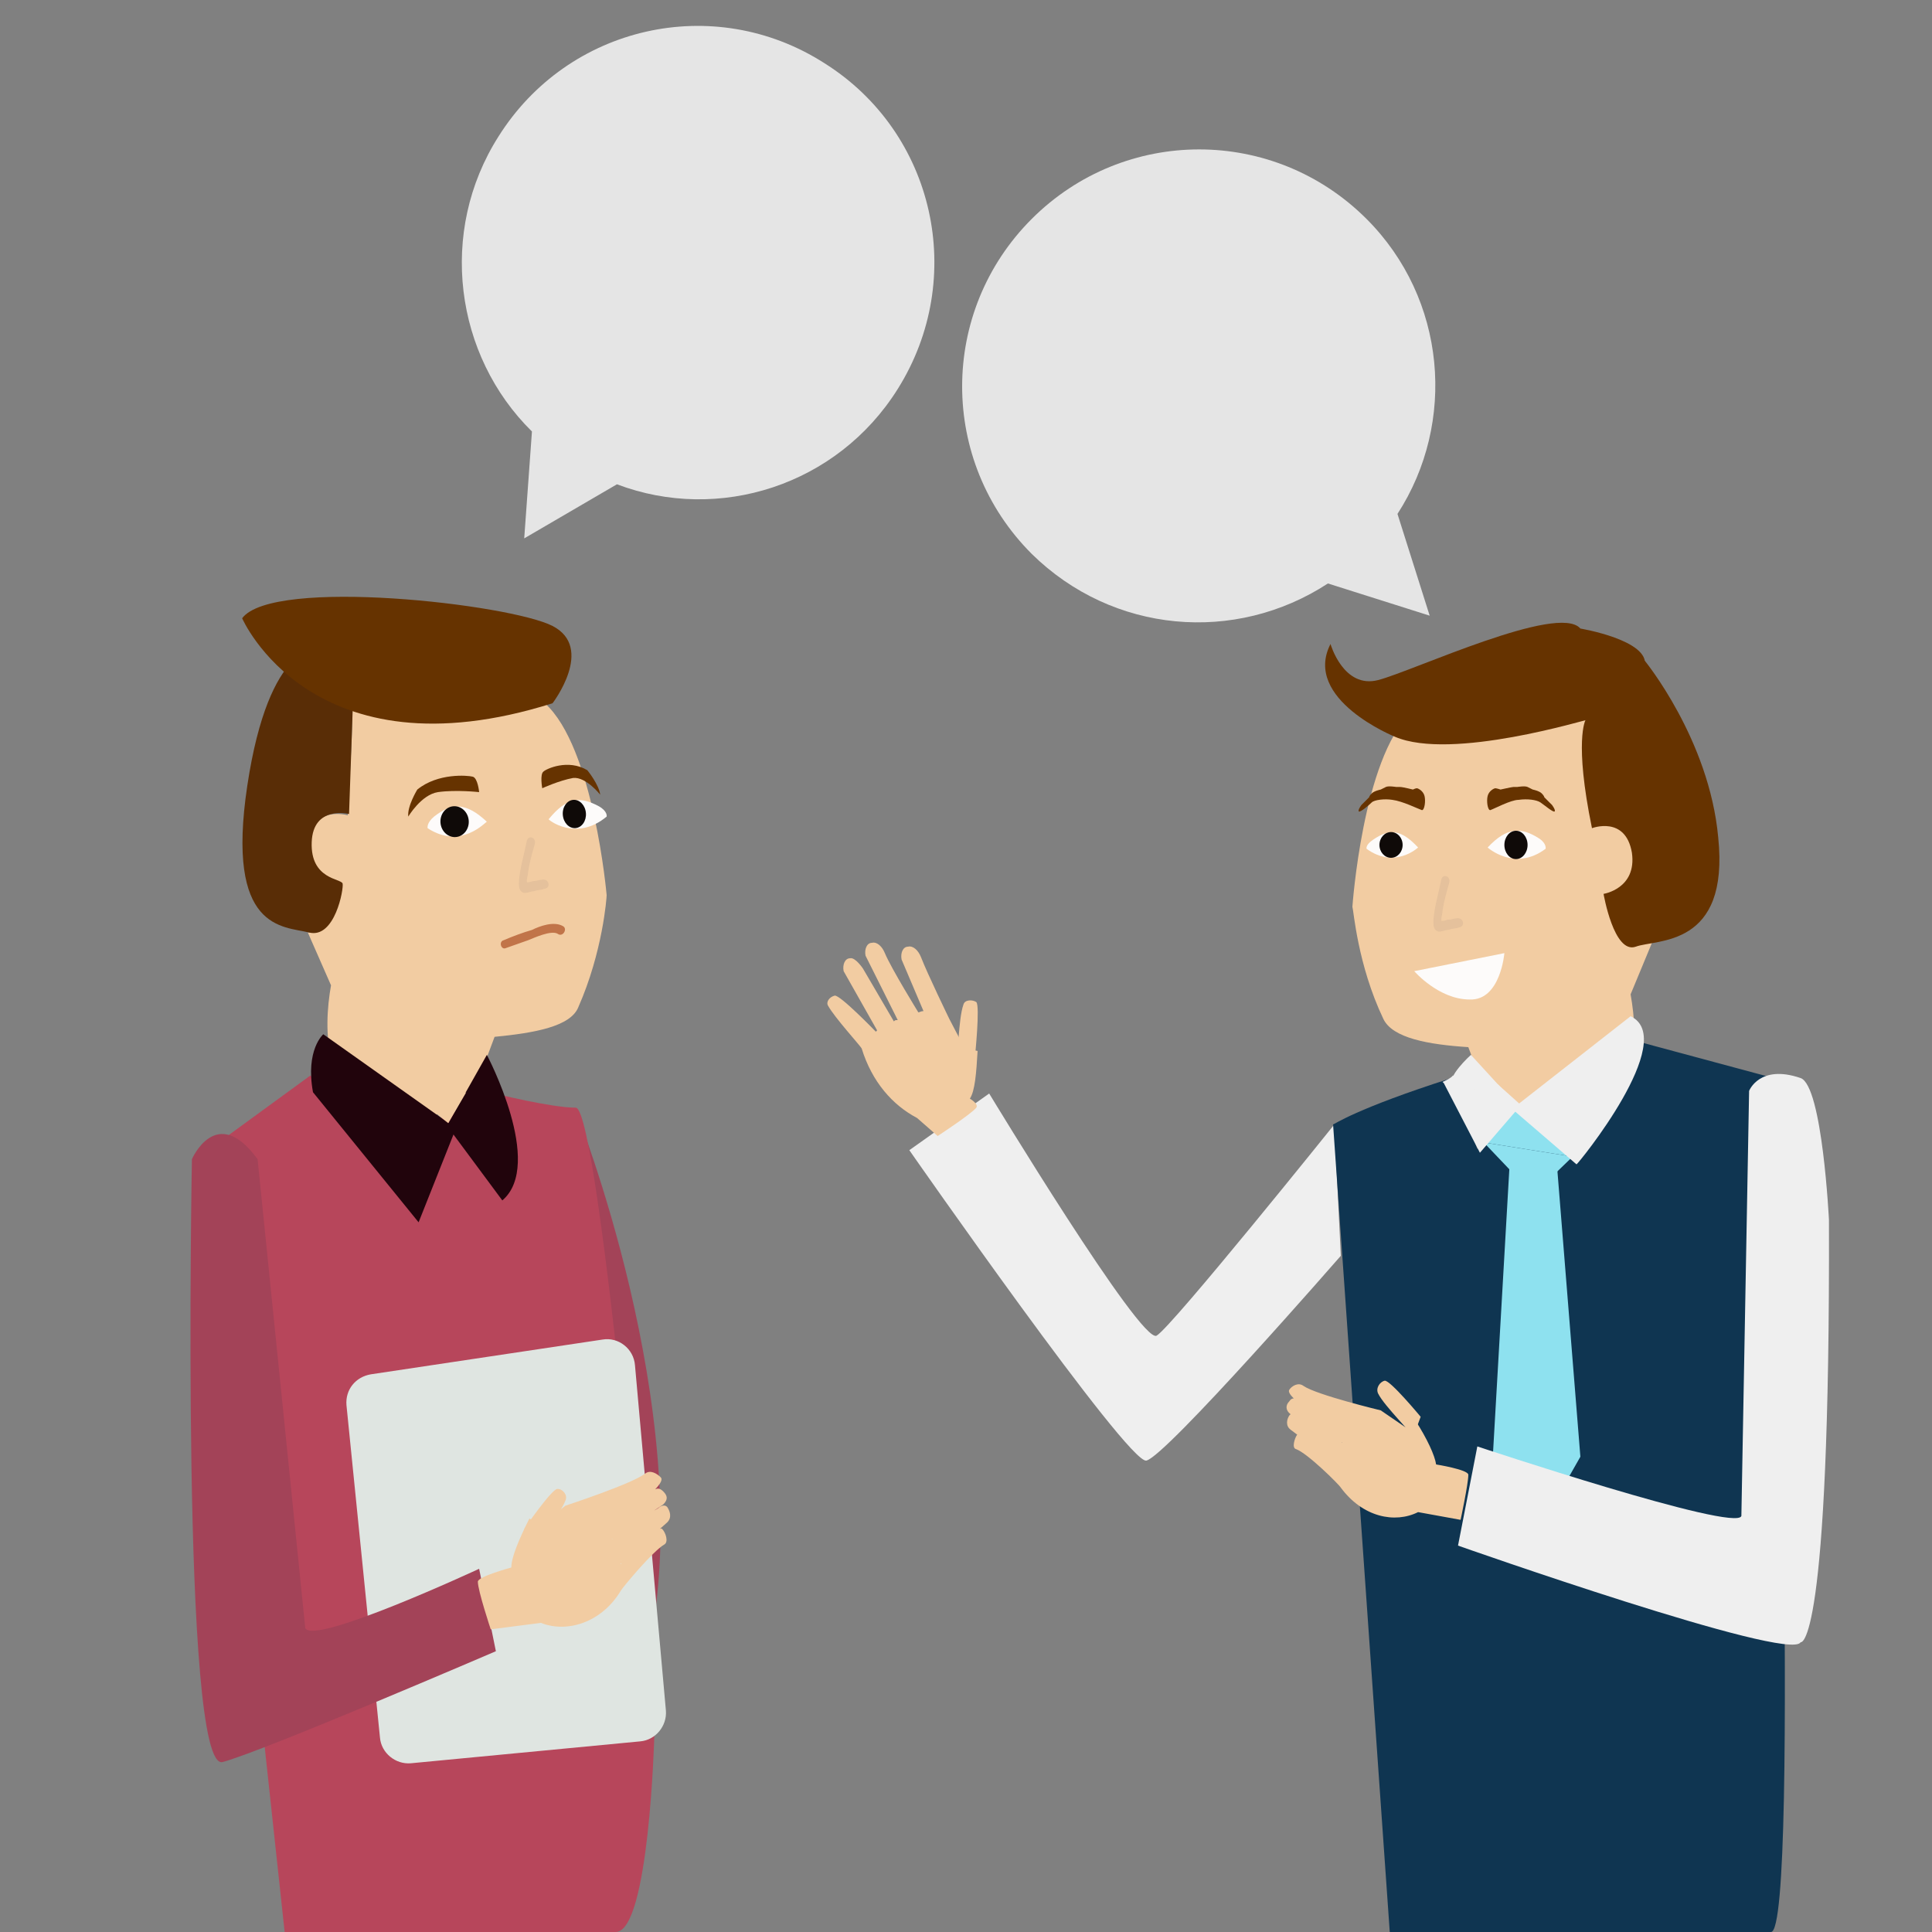<?xml version="1.0" encoding="utf-8"?>
<!-- Generator: Adobe Illustrator 19.0.0, SVG Export Plug-In . SVG Version: 6.00 Build 0)  -->
<svg version="1.1" xmlns="http://www.w3.org/2000/svg" xmlns:xlink="http://www.w3.org/1999/xlink" x="0px" y="0px"
	 viewBox="0 0 150 150" style="enable-background:new 0 0 150 150;" xml:space="preserve">
<rect x="0" y="0" width="150" height="150" fill="#808080" stroke="none"/>
<style type="text/css">
	.st0{fill:#A34358;}
	.st1{fill:#F2CCA2;}
	.st2{fill:#663300;}
	.st3{fill:#592D06;}
	.st4{fill:#000407;}
	.st5{fill:#EFEFEF;}
	.st6{fill:#B7465B;}
	.st7{fill:#21040C;}
	.st8{fill:#DFE5E1;}
	.st9{fill:#0F3551;}
	.st10{fill:#8EE1EF;}
	.st11{fill:#F3ECE1;}
	.st12{fill:#262428;}
	.st13{fill:#4D3829;}
	.st14{fill:#E1A224;}
	.st15{fill:#FFFFFF;}
	.st16{fill:#26356C;}
	.st17{fill:#B22320;}
	.st18{fill-rule:evenodd;clip-rule:evenodd;fill:#D6B8A0;}
	.st19{fill:#E5E5E5;}
	.st20{fill:#FDFBFA;}
	.st21{fill:#0F0A08;}
	.st22{opacity:0.52;}
	.st23{fill:#D8B695;}
	.st24{fill:#C17449;}
</style>
<g id="head">
	<path id="XMLID_272_" class="st0" d="M44.7,86.2c0,0,9.3,23.2,5.8,41.2c0,0-2.5,3.5-5.9,2.2"/>
	<g id="XMLID_273_">
		<path id="XMLID_274_" class="st1" d="M125.6,69.4c1.4,3.3,1,3.9,2.7,3.7l-1.7,4.1c0.6,3.4,0.8,9.1-4.5,10.4
			c-2.8,0.7-6.6-1.3-7.5-4.7l-0.6-1.6c-3.1-0.2-5.9-0.7-6.6-2.2c-2-4.2-2.3-8.4-2.4-8.7c0,0,0.8-11.5,4.5-15c4.4,0.6,10,0.2,15-0.9
			c-0.1,1.7,0.3,7,0.4,9.4c0,0,2.6-0.9,2.9,1.9C128.2,68.8,125.6,69.4,125.6,69.4z"/>
	</g>
	<g id="XMLID_275_">
		<path id="XMLID_276_" class="st1" d="M26.5,68.6c-1.3,3.3-1,3.9-2.6,3.8l1.8,4.1c-0.6,3.4-0.7,9.1,4.7,10.4
			c2.8,0.7,6.6-1.4,7.4-4.8l0.6-1.6c3.1-0.3,5.9-0.8,6.5-2.3c1.9-4.3,2.2-8.5,2.2-8.7c0,0-1-11.5-4.8-14.9c-4.4,0.7-10,0.4-15-0.7
			c0.2,1.7-0.2,7-0.3,9.4c0,0-2.7-0.8-2.9,2C23.9,68,26.5,68.6,26.5,68.6z"/>
	</g>
	<path id="XMLID_277_" class="st2" d="M108.3,57.2c0,0-7.2-2.9-5-7.2c0,0,1,3.5,3.7,2.8c2.7-0.7,14-6,15.7-4c0,0,5.4,0.9,5,2.9
		l-4.5,4.2C123.3,55.8,112.7,59.1,108.3,57.2z"/>
	<path id="XMLID_278_" class="st2" d="M123.1,55.9c0,0-0.9,1.6,0.5,8.4c0,0,2.6-1,3.1,1.9c0.4,2.8-2.2,3.2-2.2,3.2s0.8,4.7,2.5,4.1
		c1.6-0.6,7.3,0.1,6.4-8.5c-0.7-7.6-5.7-13.7-5.7-13.7"/>
	<path id="XMLID_279_" class="st3" d="M35.5,54.8l-8.1-0.2l-0.3,8.6c0,0-2.8-0.7-2.9,2.2s2.3,2.8,2.4,3.2S26,72.9,24,72.4
		s-6.5-0.1-4.8-11.4s5.6-10.7,5.6-10.7L35.5,54.8z"/>
	<path id="XMLID_280_" class="st2" d="M42.9,54.6c0,0,3.3-4.3,0-6c-3.3-1.7-21.7-3.8-24.1-0.6C18.8,48,24.2,60.5,42.9,54.6z"/>
	<path id="XMLID_281_" class="st4" d="M114.3,86.9"/>
	<path id="XMLID_282_" class="st5" d="M104.1,97.5l-0.5-10.2c0,0-12.6,15.7-13.8,16.4s-13-18.8-13-18.8l-6.2,4.4
		c0,0,17,24.4,18.4,24.1C90.5,113.1,104.1,97.5,104.1,97.5"/>
	<path id="XMLID_283_" class="st6" d="M24.1,83.5l-8.5,6.2l6.5,60.3c0,0,22.7,0,25.7,0c2.6,0,3-15.2,3-15.2S46.6,86,44.7,86
		c-1.9,0-6.3-1.1-6.3-1.1l0.6,4.2L34.7,86l-3.4,6.5L24.1,83.5z"/>
	<path id="XMLID_284_" class="st7" d="M25.1,80.3c0,0-1.4,1.2-0.8,4.5l8.2,10.1l2.9-7.3L25.1,80.3z"/>
	<path id="XMLID_285_" class="st7" d="M34.7,87.4l3.1-5.5c0,0,4.5,8.5,1.2,11.3L34.7,87.4z"/>
	<polygon id="XMLID_286_" class="st1" points="33.8,86.4 34.8,87.2 36.2,84.8 	"/>
	<path id="XMLID_287_" class="st8" d="M26.9,109.1l2.6,25.8c0.1,1.2,1.2,2.1,2.4,2l17.8-1.7c1.2-0.1,2.1-1.2,2-2.4L49.3,106
		c-0.1-1.3-1.3-2.2-2.5-2l-18,2.7C27.6,106.9,26.8,107.9,26.9,109.1z"/>
	<path id="XMLID_288_" class="st9" d="M112.7,83.7l2,5.5l2.9-3.6l4.8,4.7l4.9-9.4l10.4,2.8c0,0,2.1,66.3-0.2,66.3
		c-3.3,0-29.6,0-29.6,0l-4.4-62.7C103.6,87.3,105.2,86.1,112.7,83.7z"/>
	<path id="XMLID_289_" class="st0" d="M20,90l3.7,36.4c0.6,1.4,13.5-4.6,13.5-4.6l1.3,6.4c0,0-17.9,7.7-21.2,8.6
		c-3.3,1-2.4-46.8-2.4-46.8S16.8,85.6,20,90z"/>
	<polygon id="XMLID_290_" class="st10" points="115.2,88.7 117.7,85.5 122.1,89.8 	"/>
	<polygon id="XMLID_291_" class="st10" points="119.1,92.7 122.1,89.8 115.2,88.7 117.2,90.8 	"/>
	<polyline id="XMLID_292_" class="st10" points="117.2,90.5 115.9,113.1 119.4,118.9 122.7,113.1 120.9,90.7 	"/>
	<path id="XMLID_293_" class="st5" d="M126.6,78.9l-9.2,7.2l5,4.3C122.5,90.4,130.4,80.7,126.6,78.9z"/>
	<path id="XMLID_294_" class="st5" d="M118,85.9l-3.1,3.6l-2.8-5.4l-0.1-0.1c0,0,0.7-0.3,0.8-0.5"/>
	<path id="XMLID_295_" class="st5" d="M117.5,85.5l-3.3-3.6c0,0-2,1.8-1.4,2.4C112.7,84.4,114.6,85.2,117.5,85.5z"/>
	<path id="XMLID_296_" class="st5" d="M139.8,83.7c-3.2-1.1-4,1-4,1l-0.6,33c-0.4,1.3-20.5-5.4-20.5-5.4l-1.5,7.7
		c0,0,25.8,9.1,26.6,7.5c0,0,2.3,0.9,2.2-32.8C142,94.8,141.5,84.3,139.8,83.7z"/>
</g>
<g id="Layer_1">
	<g>
		<g id="XMLID_298_">
			<g id="XMLID_299_">
				<path id="XMLID_300_" class="st11" d="M-117.4,294c0-1-0.3-1.9-0.9-2.7c0.1-0.3,0.1-0.6,0.1-1c0-2.6-2.4-4.8-5.4-4.8
					c-0.1,0-0.1,0-0.2,0c-1-1.2-2.6-2-4.4-2c-1.1,0-2.1,0.3-3,0.8c-0.7-0.3-1.5-0.5-2.3-0.5c-2.6,0-4.8,1.6-5.3,3.8
					c-1.7,0.3-3,1.7-3,3.3c0,0.7,0.3,1.4,0.7,2c-0.5,0.6-0.8,1.3-0.8,2.1c0,1.9,2,3.5,4.1,3.5c0.2,0-0.3,0,0.7,0c0,0,0,0,0,0
					c0,2.6,2.2,4.8,5.2,4.8c1.4,0,2.5-0.5,3.5-1.2c0.7,0.3,1.4,0.5,2.3,0.5c2.8,0,5-1.9,5.3-4.2C-118.8,297.7-117.4,296-117.4,294z"
					/>
				<circle id="XMLID_301_" class="st11" cx="-123.2" cy="311.3" r="1"/>
				<circle id="XMLID_302_" class="st11" cx="-126.3" cy="309.8" r="1.4"/>
				<circle id="XMLID_303_" class="st11" cx="-128.4" cy="306.3" r="1.5"/>
			</g>
			<g id="XMLID_304_">
				<g id="XMLID_305_">
					<path id="XMLID_306_" class="st12" d="M-122.9,351.1l7.9-0.4l7.5,0.3c-0.5,2.4-0.7,3.7-2,4.6l0.2,17.4h-1.3l-1.3-10.6l-0.6-6.1
						c-2.4,0.2-2.7,0.3-4.7,0.2l-1.4,16.4h-1.7l-0.3-17.3C-120.8,355.7-122.2,354-122.9,351.1z"/>
					<g id="XMLID_307_">
						<path id="XMLID_308_" class="st13" d="M-118.7,373c0-2-1.9-1.6-2.7-1.4c-0.7,0.2-2.7,1.4-2.7,1.4H-118.7z"/>
						<path id="XMLID_309_" class="st13" d="M-105.3,373c0,0-1.9-1.2-2.7-1.4c-0.7-0.2-2.8-0.6-2.7,1.4H-105.3z"/>
					</g>
				</g>
				<g id="XMLID_310_">
					<path id="XMLID_311_" class="st1" d="M-109.6,320.9c0.9,0,1.7-0.7,1.7-1.7c0-0.9-0.7-1.6-1.5-1.7c0.3-1.4,0.6-2.7,1-3.7
						c-3-0.1-6.3-0.7-8.8-1.7c-1,1.1-7.1,6.9-7.1,6.9l2.3,1.1c0,0.1-0.5,2.6,0.1,5.3c0.2,0.9,1.7,1.6,3.5,2.2l0.1,1
						c0,2.1,1.9,3.8,3.6,3.8c3.3,0,4-3.3,4.1-5.3l1.6-2.1c-1-0.1-1.1-2-0.9-4.2C-109.8,320.9-109.7,320.9-109.6,320.9z"/>
					<path id="XMLID_312_" class="st14" d="M-103,311.6c-0.1-0.1-0.2-0.1-0.4-0.2c-0.1-0.4-0.1-0.8,0-1c0.1-0.2-0.3,0.1-0.8,0.5
						c-0.2-0.5-0.4-1-0.3-1.2c0.1-0.3-0.3,0.3-0.7,0.8c-4.9-2.2-8.4-2.2-10.7-1.5c-0.1-0.6-0.2-1.1-0.3-0.8c-0.1,0.4-1,1.2-1.5,1.5
						c-1.7,1-2.4,2.3-2.4,2.3c1.2,2.1,5.7,1.3,5.7,1.3l-0.3,0.6l3.4-0.2l-0.6,1.5c0,0,2.1-0.7,2.8-0.7c-1.2,3.4-2.3,10.8,0.2,10.7
						C-101.5,324.8-102,312.1-103,311.6z"/>
					<g id="XMLID_313_">
						<circle id="XMLID_314_" class="st12" cx="-118.7" cy="316.8" r="0.7"/>
						<circle id="XMLID_315_" class="st15" cx="-118.9" cy="316.5" r="0.2"/>
					</g>
				</g>
				<g id="XMLID_316_">
					<g id="XMLID_317_">
						<path id="XMLID_318_" class="st11" d="M-127.1,335.7c3.2-3,8.9-5.8,8.9-5.8l0.6,0.2c4.3,2.7,6.6-0.4,6.6-0.4l8.6,0.1l0.6,3.9
							l-5.7,0.7c0,0,0.8,14.2,0,17c0,0-4.9-0.4-7.4-0.4c-2.4,0-8.3,0.4-8.3,0.4c0-3.1,1.1-10.4,1.3-14.6c-1,0.6-2,1.6-2.6,2
							L-127.1,335.7z"/>
						<g id="XMLID_319_">
							<polygon id="XMLID_320_" class="st15" points="-111,329.7 -114.8,330.6 -118.2,329.9 -117.9,333.5 -114.8,330.6 
								-111.7,333.5 							"/>
							<g id="XMLID_321_">
								<polygon id="XMLID_322_" class="st16" points="-116.4,332.1 -114.8,330.6 -113.1,332.2 -114.3,334.2 -112.2,344.7 
									-114.7,347.2 -117.2,344.7 -115,334.2 								"/>
							</g>
						</g>
					</g>
					<g id="XMLID_323_">
						<path id="XMLID_324_" class="st1" d="M-120.6,348.7c-0.4-0.2-1.5-1.1-1.5-1.1l-0.7-0.4l0-0.4c-0.6-0.1-1.1-0.1-1.4,0
							c-0.9-1-3.1-6-2.9-6.9c0-0.3,1.3-1.1,2-1.9l-1.7-1.9c-0.3,0.3-1.9,1.7-3,3.1c-1.1,1.4,3.9,8.3,4.9,8.9
							c0.1,0.7,0.7,1.6,1.7,1.8c0.1,0,0.6,0.9,0.9,1.2c0.1,0.1,0.3,0,0.3-0.1c0-0.1-0.7-1.2-0.7-1.2c0.1,0,0.1-0.1,0.2-0.1l1.2,1.1
							c0.2,0.1,0.3,0,0.4-0.1c0-0.1-0.2-0.4-0.2-0.4l-1-1c0,0,0.1-0.1,0.1-0.1l1.3,1.2c0.2,0.1,0.3,0,0.4-0.1c0-0.1-0.1-0.3-0.2-0.4
							c-0.4-0.2-1.3-1.2-1.3-1.2c0-0.1,0-0.1,0-0.2l1.2,0.9c0.2,0.1,0.3,0,0.4-0.1C-120.3,348.9-120.5,348.7-120.6,348.7z"/>
						<g id="XMLID_325_">
							<path id="XMLID_326_" class="st1" d="M-101.8,320.5c0.2-0.5,0-1-0.2-1.4l0-0.5c0-0.2-0.2-0.3-0.3-0.3c0,0-0.1,0-0.1,0
								l-1.3-2.3c-0.1-0.2-0.4-0.2-0.5-0.2c-0.1,0.1-0.3,0.3-0.2,0.5l1.1,2c0,0,0,0,0,0c0,0,0,0,0,0l-0.3-0.5
								c-0.1-0.2-0.3-0.2-0.4-0.1c-0.2,0.1-0.2,0.3-0.1,0.4l0.1,0.2c-0.1-0.1-0.3-0.1-0.4-0.1c-0.2,0.1-0.2,0.3-0.1,0.4l0.1,0.3
								c-0.1-0.1-0.2-0.1-0.4,0c-0.2,0.1-0.2,0.3-0.1,0.4l0.3,0.5c0,0,0,0,0,0c0.3,0.7,0.9,1.5,1.7,1.5c0.5,1.3,2.3,9,2.3,9
								l-1.6,0.3l0.4,2.6c0.9-0.2,3.3-0.9,3.6-1.4C-97.8,331-101.2,321.7-101.8,320.5z"/>
							<g id="XMLID_327_">
								<path id="XMLID_328_" class="st14" d="M-106.6,317.4c0,0,2.3-0.7,2.8-0.3c0.5,0.3-1.5-1.9-1.5-1.9"/>
								<path id="XMLID_329_" class="st14" d="M-105.7,316.8c0,0,1.5-0.8,1.9-0.7c0.4,0.1-1.3-1-1.3-1"/>
								<path id="XMLID_330_" class="st14" d="M-105.9,317c0,0,1.5-0.8,1.9-0.7c0.4,0.1-1.3-1-1.3-1"/>
							</g>
						</g>
					</g>
				</g>
				<ellipse id="XMLID_331_" class="st5" cx="-115" cy="373" rx="14.6" ry="0.9"/>
			</g>
		</g>
		<g id="XMLID_332_">
			<g id="XMLID_333_">
				<g id="XMLID_334_">
					<path id="XMLID_335_" class="st1" d="M-177.8,319.6l-3.6-2l0,0c-0.5-1.3-1.3-2.4-2.2-3.5c-2.4,1-5.7,1.6-8.8,1.7
						c0.3,1,0.7,2.3,1,3.7c-0.9,0.1-1.5,0.8-1.5,1.7c0,0.9,0.7,1.7,1.7,1.7c0.1,0,0.3,0,0.4,0c0.2,2.3,0.1,4.1-0.9,4.2l1.9,2.5
						l0.2,1.1c0,2.1,2,3.8,3.7,3.8c1.7,0,3.6-1.7,3.6-3.8l0.1-0.7c0.5-1,0.9-2.3,1.1-3.7c-0.4,0-0.9-0.1-1.3-0.3
						c-1.1-0.5-1.7-1.4-1.4-2c0.3-0.6,1.4-0.8,2.4-0.3c0.3,0.1,0.5,0.2,0.7,0.4c0.1-1,0.2-2,0.2-2.9c0-0.3,0-0.5,0-0.8L-177.8,319.6
						z"/>
					<path id="XMLID_336_" class="st13" d="M-180.2,310c0-2.1-1.7-3.8-3.7-3.8c-1.8,0-3.2,1.2-3.6,2.9c-3.5,0.5-7.6,1.7-10.3,4.4
						c-0.8,0.8,2.9,13,5.7,13.6c1.2,0.2,1.4-1.8,1.2-4.2c-0.1,0-0.2,0-0.4,0c-0.9,0-1.7-0.7-1.7-1.7c0-0.9,0.7-1.6,1.5-1.7
						c-0.3-1.4-0.6-2.7-1-3.7c5.7-0.1,12.5-2.1,12.3-5.4C-180.2,310.3-180.2,310.1-180.2,310z"/>
					<g id="XMLID_337_">
						<circle id="XMLID_338_" class="st12" cx="-185.4" cy="318" r="0.7"/>
						<circle id="XMLID_339_" class="st15" cx="-185.2" cy="317.7" r="0.2"/>
					</g>
				</g>
				<g id="XMLID_340_">
					<ellipse id="XMLID_341_" class="st5" cx="-185" cy="374.9" rx="14.6" ry="0.9"/>
					<g id="XMLID_342_">
						<path id="XMLID_343_" class="st12" d="M-176.4,353.1l-9.6-0.4l-9.9,0.4c0.2,0.9,1.2,3,2.1,3.9l1.4,7.6l-1.4,10.4h2.3l1.5-10.6
							l0-6.1c2.7,0.5,5.1,0.6,7.7,0.1l1.6,6.3l-0.9,10.4h2.3l1.1-10.7l-0.7-6.7C-178.7,357.5-176.7,354.1-176.4,353.1z"/>
						<g id="XMLID_344_">
							<path id="XMLID_345_" class="st13" d="M-188.6,375c0,0-1.9-1.2-2.7-1.4c-0.7-0.2-2.8-0.6-2.7,1.4H-188.6z"/>
							<path id="XMLID_346_" class="st13" d="M-181.6,375c0-2,1.9-1.6,2.7-1.4c0.7,0.2,2.7,1.4,2.7,1.4H-181.6z"/>
						</g>
					</g>
					<g id="XMLID_347_">
						<path id="XMLID_348_" class="st1" d="M-162.9,338.3l-2.1,0.7c0-0.1,0-0.1,0-0.2l2.3-0.8c0.2-0.1,0.3-0.2,0.2-0.3
							c-0.1-0.1-0.3-0.2-0.4-0.1l-2.3,0.8c0,0-0.1-0.1-0.1-0.1l2.1-0.7c0.2-0.1,0.3-0.2,0.2-0.3c-0.1-0.1-0.3-0.2-0.4-0.1l-3.1,1.1
							c-0.1,0-0.1-0.1-0.2-0.1l0.9-0.3c0.3-0.1,0.4-0.4,0.3-0.6c0,0-1.6,0.5-1.7,0.6c-0.6,0.2-1,0.8-0.9,1.3c-1.2,1-4.1,2.9-4.1,2.9
							c-1.2-1.5-2-3.1-2.9-5.6l-2.2,1.5c1.3,2.6,3.5,7.6,5.2,7.7c0.9,0,4.2-3.5,5.1-4.9c0.4,0.1,0.8,0.2,1.2,0
							c0.1,0,2.7-0.9,2.7-0.9c0.1,0,0.2-0.2,0.1-0.3c-0.1-0.1-0.2-0.2-0.4-0.1l-1.6,0.5c0-0.1,0-0.1,0-0.2l2.3-0.8
							c0.2-0.1,0.3-0.2,0.2-0.3C-162.5,338.3-162.7,338.2-162.9,338.3z"/>
						<g id="XMLID_349_">
							<g id="XMLID_489_">
								<path id="XMLID_494_" class="st1" d="M-171.6,340.8c-0.9-2.3-4.8-7.9-10.1-9.4c-0.1,0-0.2,0-0.2,0l0,0c-0.2,0-0.3,0-0.3,0
									c-4.3,2.7-7.9,0-7.9,0s-1.4,0.2-3.3,0.8c-3.9,1.2-6.9,8.2-7.8,10.6l4.6,1.7c0.4-0.7,1.7-2.5,2.2-3.6
									c-0.2,4.1-2.3,9.8-1.5,12.5c0,0,7.4-0.5,9.8-0.5c2.4,0,9.7,0.2,9.7,0.2c0-3.1-1.8-8.5-2.1-12.7c0.3,0.6,1.5,1.9,1.8,2.5
									L-171.6,340.8z"/>
								<g id="XMLID_490_">
									<polygon id="XMLID_493_" class="st1" points="-182.2,331.4 -186.2,332.5 -190.1,331.4 -189.3,335.4 -186.2,332.6 
										-183.1,335.4 									"/>
									<g id="XMLID_491_">
										<polygon id="XMLID_492_" class="st1" points="-184.6,334 -186.1,332.6 -187.8,334.1 -186.6,336.1 -188.7,346.6 
											-186.2,349.1 -183.7,346.6 -185.9,336.1 										"/>
									</g>
								</g>
							</g>
							<g id="XMLID_483_">
								<path id="XMLID_488_" class="st11" d="M-171.6,340.8c-0.9-2.3-4.8-7.9-10.1-9.4c-0.1,0-0.2,0-0.2,0l0,0c-0.2,0-0.3,0-0.3,0
									c-4.3,2.7-7.9,0-7.9,0s-1.4,0.2-3.3,0.8c-3.9,1.2-6.9,8.2-7.8,10.6l4.6,1.7c0.4-0.7,1.7-2.5,2.2-3.6
									c-0.2,4.1-2.3,9.8-1.5,12.5c0,0,7.4-0.5,9.8-0.5c2.4,0,9.7,0.2,9.7,0.2c0-3.1-1.8-8.5-2.1-12.7c0.3,0.6,1.5,1.9,1.8,2.5
									L-171.6,340.8z"/>
								<g id="XMLID_484_">
									<polygon id="XMLID_487_" class="st15" points="-182.2,331.4 -186.2,332.5 -190.1,331.4 -189.3,335.4 -186.2,332.6 
										-183.1,335.4 									"/>
									<g id="XMLID_485_">
										<polygon id="XMLID_486_" class="st17" points="-184.6,334 -186.1,332.6 -187.8,334.1 -186.6,336.1 -188.7,346.6 
											-186.2,349.1 -183.7,346.6 -185.9,336.1 										"/>
									</g>
								</g>
							</g>
						</g>
						<path id="XMLID_355_" class="st1" d="M-193.6,353l0.8,0.4c0.3,0.1,0.5,0,0.6-0.3c0,0-1.5-0.8-1.6-0.8
							c-0.5-0.3-1.1-0.2-1.4,0.1c-1.3-1.3-4.1-4.9-4.1-4.9c0.6-1.7,0.2-1,1.6-3.5l-2.4-0.9c-1.2,2.6-2.6,4.7-1.6,6
							c0.5,0.7,4.4,4,6.1,5.2c0.1,0.4,0.4,0.7,0.7,0.9L-193.6,353z"/>
					</g>
				</g>
			</g>
			<path id="XMLID_356_" class="st11" d="M-171.1,259.3c-14.9,0-27,9.1-27,20.3c0,9.9,9.3,18.1,21.7,19.9c-0.8,2.2-2.1,4.2-4.1,5.7
				c3.7,0.2,6.7-2.2,9-5.3c0.1,0,0.3,0,0.4,0c14.9,0,27-9.1,27-20.3C-144.1,268.4-156.2,259.3-171.1,259.3z"/>
		</g>
	</g>
	<g id="XMLID_357_">
		<g id="XMLID_358_">
			<g id="XMLID_359_">
				<g id="XMLID_360_">
					<g id="XMLID_361_">
						<path id="XMLID_362_" class="st1" d="M110.1,117.4c-1.8,0.9-4.3,0.4-6-1.9c-0.1-0.2-2.6-2.7-3.5-3c-0.3-0.1-0.1-0.8,0.1-1.1
							c0.2-0.3,3.1,2.1,3.1,2.1c0-0.2,0,0.4,0,0.2l-3.6-2.7c-0.4-0.3-0.3-0.8-0.1-1.1c0.2-0.3,0.6,0.1,0.6,0.1l3.5,1.7
							c0,0-0.1,0.4,0,0.3l-4-2.2c-0.4-0.3-0.4-0.7-0.1-1c0.2-0.3,0.4-0.3,0.8,0c1,0.6,4.2,1.7,4.2,1.7c0.1-0.1-0.3,0.3-0.2,0.2
							l-3.7-1.5c-0.4-0.3-1.3-1-1.1-1.3c0.2-0.3,0.7-0.6,1.1-0.3c1,0.7,6,1.9,6,1.9l1.9,1.3l0.8-0.5c0.9,1.4,1.5,2.7,1.6,3.4
							c0,0,2.5,0.4,2.5,0.8c0,0.7-0.6,3.5-0.6,3.5L110.1,117.4z"/>
					</g>
				</g>
			</g>
		</g>
	</g>
	<g id="XMLID_363_">
		<g id="XMLID_364_">
			<g id="XMLID_365_">
				<g id="XMLID_366_">
					<g id="XMLID_367_">
						<path id="XMLID_368_" class="st1" d="M71.2,86.8c-1.9-1-3.5-2.8-4.3-5.4c-0.1-0.2-2.1-2.4-2.6-3.3c-0.2-0.3,0.1-0.7,0.5-0.8
							c0.4-0.1,3.2,2.8,3.2,2.8c0.1-0.1,0,0,0.1-0.1l-2.6-4.6c-0.1-0.5,0.1-1,0.5-1c0.4-0.1,1,0.8,1,0.8l2.4,4.1
							c0.1-0.1,0.1-0.1,0.3-0.1l-2.5-5c-0.1-0.5,0.1-1,0.5-1c0.4-0.1,0.8,0.3,1,0.8c0.5,1.2,2.6,4.6,2.6,4.6c0.1,0,0.2-0.1,0.4-0.1
							l-1.7-4c-0.1-0.5,0.1-1,0.5-1c0.4-0.1,0.8,0.3,1,0.8c0.5,1.3,2.2,4.8,2.2,4.8l1.2,2.3l1,0.2c-0.1,1.7-0.2,3.1-0.6,3.7
							c0,0,0.7,0.4,0.5,0.7c-0.4,0.5-3,2.2-3,2.2L71.2,86.8z"/>
					</g>
				</g>
			</g>
		</g>
	</g>
	<g id="XMLID_369_">
		<g id="XMLID_370_">
			<g id="XMLID_371_">
				<g id="XMLID_372_">
					<g id="XMLID_373_">
						<path id="XMLID_374_" class="st1" d="M109.7,111.6c0-0.3-2.2-2.4-2.7-3.4c-0.2-0.4,0.1-0.9,0.5-1c0.4-0.1,2.8,2.8,2.8,2.8"/>
					</g>
				</g>
			</g>
		</g>
	</g>
	<g id="XMLID_375_">
		<g id="XMLID_376_">
			<g id="XMLID_377_">
				<g id="XMLID_378_">
					<g id="XMLID_379_">
						<path id="XMLID_380_" class="st1" d="M42,126c2,0.8,4.7,0,6.2-2.5c0.1-0.2,2.5-3.1,3.4-3.6c0.3-0.2,0.1-0.9-0.2-1.2
							c-0.3-0.3-3.2,2.5-3.2,2.5c0-0.2,0.1,0.4,0,0.2l3.6-3.2c0.4-0.4,0.2-0.9,0-1.2c-0.3-0.3-0.7,0.1-0.7,0.1l-3.6,2.1
							c0,0,0.1,0.4,0,0.3l4-2.7c0.4-0.4,0.3-0.7,0-1c-0.3-0.3-0.5-0.3-0.9,0c-1,0.7-4.3,2.2-4.3,2.2c-0.1-0.1,0.3,0.3,0.2,0.2l3.8-2
							c0.4-0.4,1.3-1.2,1-1.5c-0.3-0.3-0.8-0.6-1.2-0.3c-1,0.8-6.2,2.5-6.2,2.5l-1.9,1.5l-0.9-0.5c-0.8,1.6-1.4,3-1.4,3.8
							c0,0-2.6,0.7-2.6,1.1c0,0.7,1,3.7,1,3.7L42,126z"/>
					</g>
				</g>
			</g>
		</g>
	</g>
	<g id="XMLID_381_">
		<g id="XMLID_382_">
			<g id="XMLID_383_">
				<g id="XMLID_384_">
					<g id="XMLID_385_">
						<path id="XMLID_386_" class="st1" d="M41.5,120.1c0-0.3,2-2.5,2.4-3.6c0.2-0.4-0.2-0.9-0.6-0.9c-0.4-0.1-2.6,3.1-2.6,3.1"/>
					</g>
				</g>
			</g>
		</g>
	</g>
	<g id="XMLID_387_">
		<g id="XMLID_388_">
			<g id="XMLID_389_">
				<g id="XMLID_390_">
					<g id="XMLID_391_">
						<path id="XMLID_392_" class="st1" d="M74.2,82.4c0.2-0.2,0.2-3.3,0.6-4.4c0.1-0.4,0.7-0.4,1-0.2c0.3,0.3-0.1,4.2-0.1,4.2"/>
					</g>
				</g>
			</g>
		</g>
	</g>
</g>
<g id="Layer_3">
	<path id="XMLID_393_" class="st18" d="M129.5,86"/>
</g>
<g id="Layer_5">
	<g id="XMLID_394_">
		<path id="XMLID_395_" class="st19" d="M80.1,43c-7.2-7.2-7.2-18.8,0-26c7.2-7.2,18.8-7.2,26,0c6.2,6.2,7,15.8,2.4,22.9l2.5,7.9
			l-7.9-2.5C95.9,50,86.4,49.2,80.1,43z"/>
	</g>
	<g id="XMLID_396_">
		<path id="XMLID_397_" class="st19" d="M38.7,10.6C44.1,2,55.4-0.6,64,4.9c8.6,5.4,11.1,16.7,5.7,25.3c-4.7,7.5-13.9,10.4-21.8,7.4
			l-7.2,4.2l0.6-8.3C35.3,27.6,34,18,38.7,10.6z"/>
	</g>
	<polygon id="XMLID_398_" class="st5" points="112.9,83.4 116.3,84.2 118.2,85.9 116.6,86 	"/>
	<path id="XMLID_399_" class="st2" d="M110.4,62.9c0.2,0,0.3-0.7,0.2-1.1c-0.1-0.4-0.5-0.6-0.6-0.6c-0.1,0-0.3,0.1-0.3,0.1
		s-0.8-0.2-1-0.2c-0.1,0-0.3,0-0.3,0s-0.6-0.1-0.8,0c-0.2,0.1-0.4,0.2-0.4,0.2s-0.5,0.1-0.7,0.3c-0.2,0.2-0.2,0.3-0.2,0.3
		s-0.4,0.4-0.5,0.5c-0.1,0.1-0.1,0.1-0.1,0.1s-0.3,0.4-0.2,0.5c0.1,0.1,0.8-0.5,1-0.7c0.2-0.2,1-0.3,1.6-0.2
		C108.9,62.2,110.1,62.8,110.4,62.9z"/>
	<path id="XMLID_400_" class="st2" d="M115.7,62.9c-0.2,0-0.3-0.7-0.2-1.1c0.1-0.4,0.5-0.6,0.6-0.6c0.1,0,0.4,0.1,0.4,0.1
		s0.9-0.2,1-0.2c0.1,0,0.3,0,0.3,0s0.6-0.1,0.8,0c0.2,0.1,0.4,0.2,0.4,0.2s0.5,0.1,0.7,0.3c0.2,0.2,0.2,0.3,0.2,0.3s0.4,0.4,0.5,0.5
		c0.1,0.1,0.1,0.1,0.1,0.1s0.3,0.4,0.2,0.5c-0.1,0.1-0.8-0.5-1.1-0.7c-0.3-0.2-1-0.3-1.7-0.2C117.3,62.1,116,62.8,115.7,62.9z"/>
	<path id="XMLID_401_" class="st20" d="M120,65.9c0,0,0.1-0.4-0.5-0.8c-1.4-0.9-2.5-0.9-4,0.7C115.5,65.8,117.6,67.7,120,65.9z"/>
	<path id="XMLID_402_" class="st20" d="M106.1,65.9c0,0-0.1-0.3,0.5-0.7c1.3-0.9,2.2-0.8,3.5,0.6C110.1,65.8,108.3,67.5,106.1,65.9z
		"/>
	<ellipse id="XMLID_403_" class="st21" cx="117.7" cy="65.6" rx="0.9" ry="1.1"/>
	<ellipse id="XMLID_404_" class="st21" cx="108" cy="65.6" rx="0.9" ry="1"/>
	<path id="XMLID_405_" class="st20" d="M47.1,63.4c0,0,0.1-0.4-0.6-0.8c-1.5-0.8-2.5-0.7-3.9,1C42.5,63.6,44.7,65.4,47.1,63.4z"/>
	<path id="XMLID_406_" class="st20" d="M33.2,64.3c0,0-0.1-0.4,0.5-0.9c1.4-1.1,2.5-1.1,4.1,0.4C37.7,63.8,35.8,66,33.2,64.3z"/>
	
		<ellipse id="XMLID_407_" transform="matrix(0.997 -7.602839e-02 7.602839e-02 0.997 -4.678 3.578)" class="st21" cx="44.6" cy="63.2" rx="0.9" ry="1.1"/>
	
		<ellipse id="XMLID_408_" transform="matrix(0.997 -7.602839e-02 7.602839e-02 0.997 -4.749 2.868)" class="st21" cx="35.3" cy="63.8" rx="1.1" ry="1.2"/>
	<path id="XMLID_409_" class="st20" d="M109.8,75.4l7-1.4c0,0-0.3,3.7-2.7,3.6C111.7,77.6,109.8,75.4,109.8,75.4z"/>
	<g id="XMLID_410_" class="st22">
		<g id="XMLID_448_">
			<path id="XMLID_456_" class="st23" d="M111.9,68.3c-0.2,1-0.5,2-0.6,3c0,0.3-0.1,0.8,0.3,1c0.2,0.1,0.6-0.1,0.8-0.1
				c0.3-0.1,0.6-0.1,0.9-0.2c0.5-0.1,0.3-0.8-0.2-0.7c-0.2,0-0.4,0.1-0.6,0.1c-0.2,0-0.3,0.1-0.5,0.1c-0.2,0-0.4,0-0.2,0.2
				c0.2,0.2,0.1-0.1,0.1-0.3c0-0.2,0.1-0.5,0.1-0.7c0.1-0.7,0.3-1.4,0.5-2.1C112.7,68,112,67.8,111.9,68.3L111.9,68.3z"/>
		</g>
	</g>
	<g id="XMLID_411_" class="st22">
		<g id="XMLID_442_">
			<path id="XMLID_446_" class="st23" d="M40.9,65.3c-0.2,1-0.5,2-0.6,3c0,0.3-0.1,0.8,0.3,1c0.2,0.1,0.6-0.1,0.8-0.1
				c0.3-0.1,0.6-0.1,0.9-0.2c0.5-0.1,0.3-0.8-0.2-0.7c-0.2,0-0.4,0.1-0.6,0.1c-0.2,0-0.3,0.1-0.5,0.1c-0.2,0-0.4,0-0.2,0.2
				c0.2,0.2,0.1-0.1,0.1-0.3c0-0.2,0.1-0.5,0.1-0.7c0.1-0.7,0.3-1.4,0.5-2.1C41.7,65,41,64.8,40.9,65.3L40.9,65.3z"/>
		</g>
	</g>
	<path id="XMLID_412_" class="st2" d="M37.2,61.5c0,0-0.1-1.1-0.5-1.2c-0.4-0.1-2.7-0.3-4.3,1c0,0-0.8,1.3-0.7,2.1
		c0,0,1-1.7,2.3-1.9C35.4,61.3,37.2,61.5,37.2,61.5z"/>
	<path id="XMLID_413_" class="st2" d="M42.1,61.2c0,0-0.2-1.1,0.1-1.3c0.2-0.2,1.9-1,3.4-0.1c0,0,0.9,1.1,1,1.9c0,0-1.1-1.4-2.1-1.3
		C43.4,60.6,42.1,61.2,42.1,61.2z"/>
	<g id="XMLID_414_">
		<g id="XMLID_428_">
			<path id="XMLID_437_" class="st24" d="M39.3,73.6c0.6-0.2,1.1-0.4,1.7-0.6c0.5-0.2,1.8-0.8,2.3-0.5c0.4,0.3,0.8-0.4,0.4-0.6
				c-0.7-0.4-1.8,0-2.4,0.3c-0.7,0.2-1.5,0.5-2.2,0.8C38.7,73.1,38.9,73.8,39.3,73.6L39.3,73.6z"/>
		</g>
	</g>
</g>
</svg>
